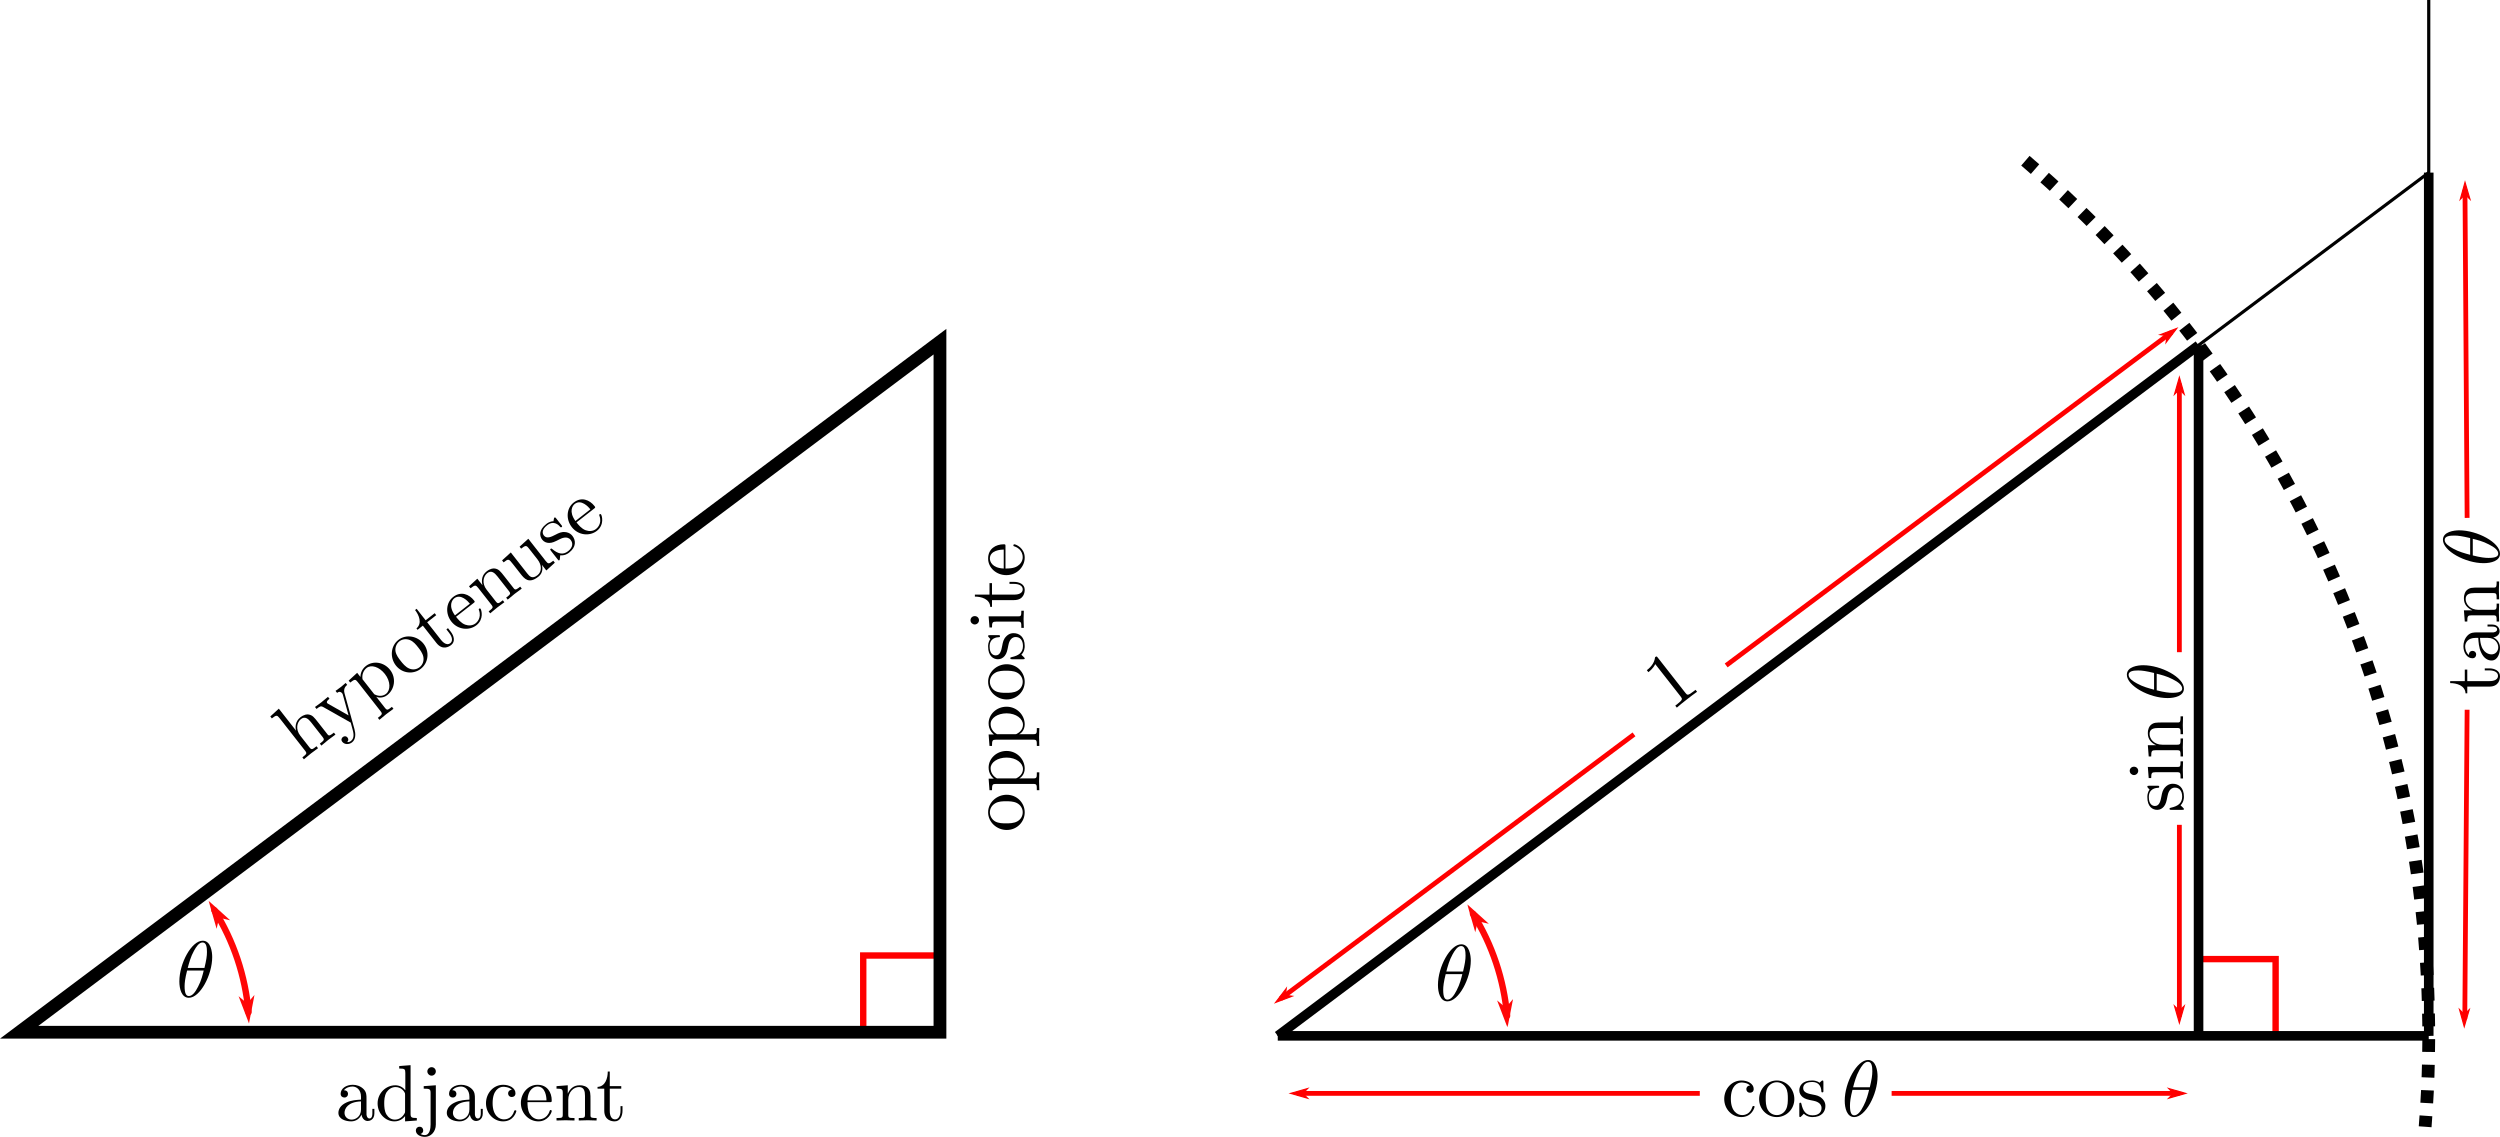 <?xml version="1.0" encoding="UTF-8"?>
<svg xmlns="http://www.w3.org/2000/svg" xmlns:xlink="http://www.w3.org/1999/xlink" width="625.558pt" height="284.469pt" viewBox="0 0 625.558 284.469" version="1.1">
<defs>
<filter id="alpha" filterUnits="objectBoundingBox" x="0%" y="0%" width="100%" height="100%">
  <feColorMatrix type="matrix" in="SourceGraphic" values="0 0 0 0 1 0 0 0 0 1 0 0 0 0 1 0 0 0 1 0"/>
</filter>
<clipPath id="clip1">
  <rect width="12" height="32"/>
</clipPath>
<g id="surface8" clip-path="url(#clip1)">
<rect x="0" y="0" width="12" height="32" style="fill:rgb(0%,0%,0%);fill-opacity:0.97;stroke:none;"/>
</g>
<mask id="mask0">
  <g filter="url(#alpha)">
<use xlink:href="#surface8"/>
  </g>
</mask>
<clipPath id="clip2">
  <rect width="12" height="32"/>
</clipPath>
<g id="surface10" clip-path="url(#clip2)">
<path style="fill:none;stroke-width:1.6;stroke-linecap:round;stroke-linejoin:round;stroke:rgb(100%,0%,0%);stroke-opacity:1;stroke-miterlimit:4;" d="M 53.648 227.766 C 58.465 235.477 61.387 244.215 62.18 253.27 " transform="matrix(1,0,0,1,-52,-225)"/>
<path style="fill-rule:evenodd;fill:rgb(100%,0%,0%);fill-opacity:1;stroke-width:0.339;stroke-linecap:butt;stroke-linejoin:miter;stroke:rgb(100%,0%,0%);stroke-opacity:1;stroke-miterlimit:4;" d="M 189.543 63.776 L 190.903 62.418 L 186.153 63.774 L 190.902 65.133 Z M 189.543 63.776 " transform="matrix(0.625,1,-1,0.625,-52,-225)"/>
<path style="fill-rule:evenodd;fill:rgb(100%,0%,0%);fill-opacity:1;stroke-width:0.398;stroke-linecap:butt;stroke-linejoin:miter;stroke:rgb(100%,0%,0%);stroke-opacity:1;stroke-miterlimit:4;" d="M -254.834 39.717 L -253.238 38.126 L -258.819 39.72 L -253.239 41.313 Z M -254.834 39.717 " transform="matrix(-0.087,-1,1,-0.087,-52,-225)"/>
</g>
<clipPath id="clip3">
  <path d="M 104 267 L 110 267 L 110 284.469 L 104 284.469 Z M 104 267 "/>
</clipPath>
<clipPath id="clip4">
  <rect width="12" height="31"/>
</clipPath>
<g id="surface14" clip-path="url(#clip4)">
<rect x="0" y="0" width="12" height="31" style="fill:rgb(0%,0%,0%);fill-opacity:0.97;stroke:none;"/>
</g>
<mask id="mask1">
  <g filter="url(#alpha)">
<use xlink:href="#surface14"/>
  </g>
</mask>
<clipPath id="clip5">
  <rect width="12" height="31"/>
</clipPath>
<g id="surface11" clip-path="url(#clip5)">
<path style="fill:none;stroke-width:1.6;stroke-linecap:round;stroke-linejoin:round;stroke:rgb(100%,0%,0%);stroke-opacity:1;stroke-miterlimit:4;" d="M 368.574 228.668 C 373.391 236.375 376.316 245.113 377.109 254.168 " transform="matrix(1,0,0,1,-367,-226)"/>
<path style="fill-rule:evenodd;fill:rgb(100%,0%,0%);fill-opacity:1;stroke-width:0.339;stroke-linecap:butt;stroke-linejoin:miter;stroke:rgb(100%,0%,0%);stroke-opacity:1;stroke-miterlimit:4;" d="M 331.718 -162.314 L 333.076 -163.668 L 328.326 -162.312 L 333.075 -160.954 Z M 331.718 -162.314 " transform="matrix(0.625,1,-1,0.625,-367,-226)"/>
<path style="fill-rule:evenodd;fill:rgb(100%,0%,0%);fill-opacity:1;stroke-width:0.398;stroke-linecap:butt;stroke-linejoin:miter;stroke:rgb(100%,0%,0%);stroke-opacity:1;stroke-miterlimit:4;" d="M -283.069 352.176 L -281.473 350.581 L -287.054 352.175 L -281.474 353.769 Z M -283.069 352.176 " transform="matrix(-0.087,-1,1,-0.087,-367,-226)"/>
</g>
<clipPath id="clip6">
  <path d="M 488 22 L 625.559 22 L 625.559 284.469 L 488 284.469 Z M 488 22 "/>
</clipPath>
<clipPath id="clip7">
  <path d="M 613 167 L 625.559 167 L 625.559 174 L 613 174 Z M 613 167 "/>
</clipPath>
<clipPath id="clip8">
  <path d="M 616 156 L 625.559 156 L 625.559 166 L 616 166 Z M 616 156 "/>
</clipPath>
<clipPath id="clip9">
  <path d="M 616 145 L 625.559 145 L 625.559 156 L 616 156 Z M 616 145 "/>
</clipPath>
<clipPath id="clip10">
  <path d="M 611 132 L 625.559 132 L 625.559 141 L 611 141 Z M 611 132 "/>
</clipPath>
</defs>
<g id="surface1">
<path style="fill:none;stroke-width:1.6;stroke-linecap:butt;stroke-linejoin:miter;stroke:rgb(100%,0%,0%);stroke-opacity:1;stroke-miterlimit:4;" d="M 216 258.289 L 216 239.09 L 235.199 239.09 "/>
<path style="fill:none;stroke-width:3.2;stroke-linecap:butt;stroke-linejoin:miter;stroke:rgb(0%,0%,0%);stroke-opacity:1;stroke-miterlimit:4;" d="M 4.801 258.289 L 235.199 258.289 L 235.199 85.492 Z M 4.801 258.289 "/>
<use xlink:href="#surface10" transform="matrix(1,0,0,1,52,225)" mask="url(#mask0)"/>
<path style=" stroke:none;fill-rule:nonzero;fill:rgb(0%,0%,0%);fill-opacity:1;" d="M 53.098 239.48 C 53.098 238.168 52.754 235.387 50.723 235.387 C 47.941 235.387 44.879 241.012 44.879 245.574 C 44.879 247.449 45.441 249.668 47.254 249.668 C 50.066 249.668 53.098 243.949 53.098 239.48 Z M 46.973 242.199 C 47.316 240.949 47.723 239.355 48.535 237.918 C 49.066 236.949 49.785 235.824 50.691 235.824 C 51.66 235.824 51.785 237.105 51.785 238.23 C 51.785 239.23 51.629 240.23 51.16 242.199 Z M 50.973 242.855 C 50.754 243.762 50.348 245.449 49.566 246.887 C 48.879 248.262 48.129 249.23 47.254 249.23 C 46.598 249.23 46.191 248.637 46.191 246.793 C 46.191 245.949 46.316 244.793 46.816 242.855 Z M 50.973 242.855 "/>
<path style=" stroke:none;fill-rule:nonzero;fill:rgb(0%,0%,0%);fill-opacity:1;" d="M 90.457 278.875 C 90.551 279.656 91.082 280.5 92.02 280.5 C 92.457 280.5 93.676 280.219 93.676 278.594 L 93.676 277.469 L 93.176 277.469 L 93.176 278.594 C 93.176 279.75 92.676 279.875 92.457 279.875 C 91.801 279.875 91.707 278.969 91.707 278.875 L 91.707 274.906 C 91.707 274.062 91.707 273.281 90.988 272.531 C 90.207 271.75 89.207 271.438 88.27 271.438 C 86.613 271.438 85.238 272.375 85.238 273.688 C 85.238 274.281 85.645 274.625 86.176 274.625 C 86.738 274.625 87.082 274.219 87.082 273.719 C 87.082 273.469 86.988 272.812 86.051 272.812 C 86.613 272.094 87.582 271.875 88.207 271.875 C 89.207 271.875 90.332 272.656 90.332 274.438 L 90.332 275.156 C 89.301 275.219 87.926 275.281 86.676 275.875 C 85.176 276.562 84.676 277.594 84.676 278.469 C 84.676 280.094 86.613 280.594 87.863 280.594 C 89.176 280.594 90.082 279.781 90.457 278.875 Z M 90.332 275.594 L 90.332 277.594 C 90.332 279.469 88.895 280.156 87.988 280.156 C 87.02 280.156 86.207 279.469 86.207 278.469 C 86.207 277.375 87.051 275.719 90.332 275.594 Z M 90.332 275.594 "/>
<path style=" stroke:none;fill-rule:nonzero;fill:rgb(0%,0%,0%);fill-opacity:1;" d="M 101.359 279.281 L 101.359 280.594 L 104.297 280.375 L 104.297 279.75 C 102.922 279.75 102.734 279.625 102.734 278.625 L 102.734 266.531 L 99.891 266.75 L 99.891 267.375 C 101.266 267.375 101.422 267.5 101.422 268.5 L 101.422 272.812 C 100.859 272.094 99.984 271.562 98.922 271.562 C 96.578 271.562 94.484 273.531 94.484 276.094 C 94.484 278.625 96.422 280.594 98.703 280.594 C 99.984 280.594 100.859 279.906 101.359 279.281 Z M 101.359 273.938 L 101.359 278.031 C 101.359 278.375 101.359 278.406 101.141 278.75 C 100.547 279.719 99.672 280.156 98.797 280.156 C 97.891 280.156 97.172 279.625 96.703 278.875 C 96.203 278.062 96.141 276.938 96.141 276.094 C 96.141 275.375 96.172 274.188 96.734 273.281 C 97.172 272.656 97.922 272 99.016 272 C 99.703 272 100.547 272.312 101.141 273.188 C 101.359 273.531 101.359 273.562 101.359 273.938 Z M 101.359 273.938 "/>
<g clip-path="url(#clip3)" clip-rule="nonzero">
<path style=" stroke:none;fill-rule:nonzero;fill:rgb(0%,0%,0%);fill-opacity:1;" d="M 109.055 271.562 L 106.023 271.781 L 106.023 272.406 C 107.555 272.406 107.742 272.531 107.742 273.531 L 107.742 281.406 C 107.742 282.312 107.555 284.031 106.273 284.031 C 106.18 284.031 105.711 284.031 105.211 283.75 C 105.492 283.688 105.898 283.406 105.898 282.875 C 105.898 282.344 105.555 281.938 104.992 281.938 C 104.43 281.938 104.055 282.344 104.055 282.875 C 104.055 283.906 105.18 284.469 106.336 284.469 C 107.805 284.469 109.055 283.188 109.055 281.375 Z M 109.055 268.094 C 109.055 267.5 108.586 267.031 107.992 267.031 C 107.43 267.031 106.93 267.5 106.93 268.094 C 106.93 268.656 107.43 269.156 107.992 269.156 C 108.586 269.156 109.055 268.656 109.055 268.094 Z M 109.055 268.094 "/>
</g>
<path style=" stroke:none;fill-rule:nonzero;fill:rgb(0%,0%,0%);fill-opacity:1;" d="M 117.582 278.875 C 117.676 279.656 118.207 280.5 119.145 280.5 C 119.582 280.5 120.801 280.219 120.801 278.594 L 120.801 277.469 L 120.301 277.469 L 120.301 278.594 C 120.301 279.75 119.801 279.875 119.582 279.875 C 118.926 279.875 118.832 278.969 118.832 278.875 L 118.832 274.906 C 118.832 274.062 118.832 273.281 118.113 272.531 C 117.332 271.75 116.332 271.438 115.395 271.438 C 113.738 271.438 112.363 272.375 112.363 273.688 C 112.363 274.281 112.77 274.625 113.301 274.625 C 113.863 274.625 114.207 274.219 114.207 273.719 C 114.207 273.469 114.113 272.812 113.176 272.812 C 113.738 272.094 114.707 271.875 115.332 271.875 C 116.332 271.875 117.457 272.656 117.457 274.438 L 117.457 275.156 C 116.426 275.219 115.051 275.281 113.801 275.875 C 112.301 276.562 111.801 277.594 111.801 278.469 C 111.801 280.094 113.738 280.594 114.988 280.594 C 116.301 280.594 117.207 279.781 117.582 278.875 Z M 117.457 275.594 L 117.457 277.594 C 117.457 279.469 116.02 280.156 115.113 280.156 C 114.145 280.156 113.332 279.469 113.332 278.469 C 113.332 277.375 114.176 275.719 117.457 275.594 Z M 117.457 275.594 "/>
<path style=" stroke:none;fill-rule:nonzero;fill:rgb(0%,0%,0%);fill-opacity:1;" d="M 123.262 276.031 C 123.262 272.781 124.887 271.938 125.949 271.938 C 126.137 271.938 127.387 271.969 128.074 272.688 C 127.262 272.75 127.137 273.344 127.137 273.594 C 127.137 274.125 127.512 274.5 128.043 274.5 C 128.574 274.5 128.98 274.188 128.98 273.562 C 128.98 272.219 127.449 271.438 125.918 271.438 C 123.418 271.438 121.605 273.594 121.605 276.062 C 121.605 278.625 123.574 280.594 125.887 280.594 C 128.543 280.594 129.199 278.188 129.199 278 C 129.199 277.812 128.98 277.812 128.918 277.812 C 128.762 277.812 128.699 277.875 128.668 278 C 128.105 279.844 126.793 280.094 126.074 280.094 C 125.012 280.094 123.262 279.25 123.262 276.031 Z M 123.262 276.031 "/>
<path style=" stroke:none;fill-rule:nonzero;fill:rgb(0%,0%,0%);fill-opacity:1;" d="M 131.992 275.344 C 132.117 272.375 133.805 271.875 134.492 271.875 C 136.523 271.875 136.742 274.562 136.742 275.344 Z M 131.992 275.781 L 137.555 275.781 C 137.992 275.781 138.055 275.781 138.055 275.344 C 138.055 273.375 136.961 271.438 134.492 271.438 C 132.18 271.438 130.336 273.5 130.336 276 C 130.336 278.656 132.43 280.594 134.711 280.594 C 137.148 280.594 138.055 278.375 138.055 278 C 138.055 277.812 137.898 277.75 137.773 277.75 C 137.617 277.75 137.555 277.875 137.523 278.031 C 136.836 280.094 135.023 280.094 134.836 280.094 C 133.836 280.094 133.055 279.5 132.586 278.75 C 131.992 277.812 131.992 276.5 131.992 275.781 Z M 131.992 275.781 "/>
<path style=" stroke:none;fill-rule:nonzero;fill:rgb(0%,0%,0%);fill-opacity:1;" d="M 140.816 273.531 L 140.816 278.875 C 140.816 279.75 140.598 279.75 139.254 279.75 L 139.254 280.375 C 139.973 280.344 140.973 280.312 141.535 280.312 C 142.035 280.312 143.066 280.344 143.754 280.375 L 143.754 279.75 C 142.41 279.75 142.191 279.75 142.191 278.875 L 142.191 275.188 C 142.191 273.125 143.629 272 144.879 272 C 146.16 272 146.379 273.062 146.379 274.219 L 146.379 278.875 C 146.379 279.75 146.16 279.75 144.816 279.75 L 144.816 280.375 C 145.504 280.344 146.535 280.312 147.066 280.312 C 147.566 280.312 148.629 280.344 149.285 280.375 L 149.285 279.75 C 148.254 279.75 147.754 279.75 147.754 279.156 L 147.754 275.344 C 147.754 273.625 147.754 273.031 147.129 272.312 C 146.848 271.969 146.191 271.562 145.035 271.562 C 143.566 271.562 142.629 272.406 142.066 273.656 L 142.066 271.562 L 139.254 271.781 L 139.254 272.406 C 140.66 272.406 140.816 272.531 140.816 273.531 Z M 140.816 273.531 "/>
<path style=" stroke:none;fill-rule:nonzero;fill:rgb(0%,0%,0%);fill-opacity:1;" d="M 152.578 272.406 L 155.453 272.406 L 155.453 271.781 L 152.578 271.781 L 152.578 268.125 L 152.078 268.125 C 152.078 269.75 151.484 271.875 149.516 271.969 L 149.516 272.406 L 151.203 272.406 L 151.203 277.906 C 151.203 280.344 153.078 280.594 153.797 280.594 C 155.203 280.594 155.766 279.188 155.766 277.906 L 155.766 276.781 L 155.266 276.781 L 155.266 277.875 C 155.266 279.344 154.672 280.094 153.922 280.094 C 152.578 280.094 152.578 278.281 152.578 277.938 Z M 152.578 272.406 "/>
<path style=" stroke:none;fill-rule:nonzero;fill:rgb(0%,0%,0%);fill-opacity:1;" d="M 76.344 187.852 C 76.883 188.539 76.711 188.676 75.656 189.504 L 76.039 189.996 C 76.586 189.527 77.355 188.887 77.797 188.539 C 78.191 188.23 79.023 187.621 79.582 187.219 L 79.195 186.73 C 78.141 187.559 77.965 187.691 77.426 187.004 L 75.152 184.102 C 73.879 182.477 74.32 180.703 75.301 179.934 C 76.312 179.145 77.137 179.844 77.852 180.754 L 80.723 184.422 C 81.262 185.109 81.09 185.246 80.031 186.074 L 80.418 186.566 C 80.941 186.117 81.734 185.457 82.152 185.129 C 82.543 184.82 83.398 184.188 83.938 183.809 L 83.551 183.316 C 82.738 183.953 82.344 184.262 81.98 183.793 L 79.629 180.793 C 78.566 179.441 78.203 178.973 77.266 178.793 C 76.832 178.695 76.066 178.781 75.156 179.492 C 73.828 180.535 73.871 182.008 74.082 182.836 L 69.766 177.324 L 67.637 179.27 L 68.023 179.762 C 69.129 178.895 69.328 178.898 69.945 179.684 Z M 76.344 187.852 "/>
<path style=" stroke:none;fill-rule:nonzero;fill:rgb(0%,0%,0%);fill-opacity:1;" d="M 86.219 173.527 C 85.82 172.211 86.633 171.574 86.879 171.379 L 86.492 170.887 C 86.145 171.203 85.719 171.574 85.352 171.863 C 85.082 172.074 84.324 172.629 83.961 172.875 L 84.344 173.367 C 84.836 172.98 85.293 173.059 85.602 173.453 C 85.738 173.625 85.734 173.668 85.812 173.922 L 87.219 179.012 L 82.203 176.156 C 81.996 176.039 81.93 176.012 81.875 175.938 C 81.566 175.543 82.129 175.102 82.449 174.852 L 82.066 174.359 C 81.668 174.711 80.652 175.543 80.383 175.758 C 79.965 176.082 79.305 176.559 78.816 176.902 L 79.203 177.395 C 79.965 176.797 80.262 176.566 80.906 176.934 L 87.758 180.812 C 87.816 181.09 87.996 181.777 88.098 182.059 C 88.426 183.188 88.832 184.617 87.824 185.406 C 87.75 185.465 87.383 185.754 86.855 185.691 C 87.309 185.258 87.16 184.816 86.949 184.543 C 86.641 184.152 86.152 184.137 85.785 184.426 C 85.465 184.676 85.273 185.141 85.641 185.609 C 86.199 186.324 87.309 186.367 88.094 185.75 C 89.078 184.98 89.004 183.57 88.68 182.395 Z M 86.219 173.527 "/>
<path style=" stroke:none;fill-rule:nonzero;fill:rgb(0%,0%,0%);fill-opacity:1;" d="M 90.18 169.387 L 89.371 168.355 L 87.242 170.301 L 87.629 170.793 C 88.738 169.926 88.938 169.926 89.477 170.617 L 95.219 177.945 C 95.777 178.66 95.605 178.793 94.547 179.625 L 94.934 180.117 C 95.457 179.668 96.25 179.008 96.641 178.699 C 97.086 178.352 97.891 177.758 98.453 177.359 L 98.066 176.867 C 97.031 177.676 96.859 177.812 96.301 177.098 L 94.125 174.32 C 94.41 174.531 95.73 174.848 96.91 173.922 C 98.781 172.457 99.188 169.637 97.609 167.617 C 96.047 165.625 93.332 165.254 91.562 166.641 C 90.332 167.602 90.207 168.812 90.18 169.387 Z M 93.449 173.457 L 90.711 169.965 C 90.52 168.805 90.934 167.766 91.746 167.129 C 92.902 166.223 94.918 166.867 96.305 168.641 C 97.789 170.535 97.746 172.711 96.59 173.617 C 95.953 174.117 95.109 174.262 94.191 173.949 C 93.719 173.801 93.699 173.777 93.449 173.457 Z M 93.449 173.457 "/>
<path style=" stroke:none;fill-rule:nonzero;fill:rgb(0%,0%,0%);fill-opacity:1;" d="M 105.992 161.09 C 104.434 159.098 101.574 158.637 99.68 160.121 C 97.711 161.664 97.535 164.578 99.059 166.523 C 100.656 168.566 103.457 168.793 105.301 167.348 C 107.195 165.863 107.555 163.082 105.992 161.09 Z M 105.016 166.934 C 104.328 167.477 103.391 167.695 102.395 167.285 C 101.461 166.902 100.707 165.945 100.266 165.379 C 99.781 164.766 99.129 163.926 98.957 162.949 C 98.816 161.91 99.285 160.984 99.922 160.484 C 100.613 159.945 101.547 159.77 102.504 160.129 C 103.441 160.469 104.156 161.379 104.617 161.969 C 105.062 162.535 105.738 163.395 105.93 164.352 C 106.121 165.355 105.781 166.336 105.016 166.934 Z M 105.016 166.934 "/>
<path style=" stroke:none;fill-rule:nonzero;fill:rgb(0%,0%,0%);fill-opacity:1;" d="M 106.887 155.703 L 109.152 153.93 L 108.766 153.438 L 106.504 155.211 L 104.246 152.332 L 103.855 152.641 C 104.855 153.922 105.699 155.961 104.207 157.246 L 104.477 157.594 L 105.805 156.551 L 109.199 160.879 C 110.703 162.801 112.332 161.84 112.898 161.398 C 114.004 160.527 113.578 159.074 112.789 158.066 L 112.094 157.18 L 111.703 157.488 L 112.375 158.352 C 113.281 159.508 113.277 160.465 112.688 160.926 C 111.629 161.754 110.512 160.328 110.301 160.059 Z M 106.887 155.703 "/>
<path style=" stroke:none;fill-rule:nonzero;fill:rgb(0%,0%,0%);fill-opacity:1;" d="M 113.84 153.988 C 112.109 151.574 113.129 150.141 113.668 149.715 C 115.27 148.465 117.098 150.445 117.578 151.059 Z M 114.109 154.332 L 118.488 150.902 C 118.832 150.633 118.883 150.594 118.613 150.25 C 117.398 148.699 115.344 147.848 113.398 149.371 C 111.578 150.797 111.398 153.559 112.941 155.527 C 114.578 157.617 117.422 157.852 119.219 156.445 C 121.137 154.941 120.48 152.637 120.25 152.34 C 120.137 152.191 119.973 152.238 119.875 152.316 C 119.754 152.414 119.781 152.551 119.852 152.691 C 120.582 154.738 119.156 155.859 119.008 155.973 C 118.223 156.59 117.238 156.605 116.41 156.305 C 115.363 155.93 114.555 154.898 114.109 154.332 Z M 114.109 154.332 "/>
<path style=" stroke:none;fill-rule:nonzero;fill:rgb(0%,0%,0%);fill-opacity:1;" d="M 119.668 147.121 L 122.965 151.324 C 123.504 152.016 123.332 152.148 122.273 152.977 L 122.66 153.469 C 123.207 153.004 123.973 152.359 124.418 152.016 C 124.809 151.707 125.641 151.094 126.199 150.695 L 125.816 150.203 C 124.758 151.031 124.586 151.168 124.047 150.477 L 121.773 147.574 C 120.5 145.953 120.938 144.18 121.922 143.41 C 122.93 142.617 123.758 143.32 124.469 144.23 L 127.344 147.895 C 127.883 148.586 127.711 148.719 126.652 149.547 L 127.039 150.039 C 127.559 149.59 128.352 148.93 128.77 148.602 C 129.164 148.293 130.02 147.664 130.555 147.285 L 130.168 146.793 C 129.359 147.43 128.965 147.734 128.598 147.27 L 126.246 144.27 C 125.188 142.914 124.82 142.449 123.887 142.266 C 123.453 142.172 122.684 142.254 121.773 142.969 C 120.617 143.875 120.402 145.117 120.73 146.445 L 119.438 144.801 L 117.359 146.707 L 117.746 147.199 C 118.852 146.332 119.051 146.332 119.668 147.121 Z M 119.668 147.121 "/>
<path style=" stroke:none;fill-rule:nonzero;fill:rgb(0%,0%,0%);fill-opacity:1;" d="M 135.605 141.344 L 136.703 142.746 L 138.832 140.801 L 138.445 140.309 C 137.363 141.156 137.164 141.156 136.547 140.367 L 132.191 134.809 L 130.012 136.793 L 130.398 137.285 C 131.48 136.438 131.707 136.418 132.32 137.207 L 134.5 139.984 C 135.578 141.363 135.645 143.02 134.488 143.926 C 133.184 144.945 132.535 144.266 131.898 143.453 L 127.812 138.238 L 125.633 140.223 L 126.02 140.715 C 127.25 139.75 127.289 139.801 128.367 141.176 L 130.219 143.539 C 131.18 144.77 132.301 146.195 134.684 144.324 C 135.57 143.633 135.914 142.648 135.605 141.344 Z M 135.605 141.344 "/>
<path style=" stroke:none;fill-rule:nonzero;fill:rgb(0%,0%,0%);fill-opacity:1;" d="M 140.039 134.93 C 140.441 134.734 141.914 133.98 142.801 135.109 C 143.414 135.898 143.375 136.961 142.145 137.926 C 140.816 138.965 139.559 138.523 138.203 137.402 C 138 137.242 137.961 137.195 137.789 137.328 C 137.59 137.484 137.668 137.582 137.879 137.852 L 139.52 139.945 C 139.73 140.215 139.809 140.312 139.98 140.176 C 140.055 140.121 140.059 140.074 140.125 139.551 C 140.129 139.504 140.109 139.48 140.172 138.953 C 141.363 139.055 142.094 138.52 142.414 138.27 C 144.211 136.863 144.121 135.227 143.234 134.094 C 142.598 133.285 141.746 133.156 141.414 133.141 C 140.492 133.027 139.781 133.387 139.02 133.785 C 138 134.305 136.812 134.918 136.098 134.008 C 135.656 133.441 135.547 132.496 136.902 131.434 C 138.625 130.086 139.84 131.434 140.23 131.883 C 140.348 132.031 140.492 131.914 140.52 131.895 C 140.738 131.723 140.68 131.648 140.449 131.352 L 139.199 129.754 C 139.004 129.508 138.91 129.387 138.734 129.52 C 138.664 129.578 138.613 129.617 138.57 129.969 C 138.559 130.055 138.527 130.32 138.492 130.426 C 137.555 130.445 136.914 130.945 136.672 131.141 C 134.75 132.641 134.988 134.164 135.684 135.047 C 136.109 135.59 136.699 135.84 137.387 135.855 C 138.215 135.844 138.734 135.598 140.039 134.93 Z M 140.039 134.93 "/>
<path style=" stroke:none;fill-rule:nonzero;fill:rgb(0%,0%,0%);fill-opacity:1;" d="M 143.984 130.371 C 142.254 127.957 143.273 126.52 143.816 126.098 C 145.414 124.844 147.242 126.824 147.727 127.441 Z M 144.254 130.715 L 148.633 127.285 C 148.98 127.012 149.027 126.977 148.758 126.629 C 147.543 125.082 145.488 124.23 143.543 125.754 C 141.723 127.18 141.547 129.941 143.086 131.906 C 144.727 134 147.566 134.23 149.363 132.824 C 151.281 131.32 150.629 129.016 150.395 128.723 C 150.281 128.574 150.121 128.621 150.02 128.699 C 149.898 128.793 149.926 128.93 149.996 129.074 C 150.727 131.121 149.301 132.238 149.152 132.355 C 148.367 132.973 147.387 132.984 146.555 132.684 C 145.508 132.312 144.699 131.281 144.254 130.715 Z M 144.254 130.715 "/>
<path style=" stroke:none;fill-rule:nonzero;fill:rgb(0%,0%,0%);fill-opacity:1;" d="M 251.906 198.867 C 249.375 198.867 247.25 200.836 247.25 203.242 C 247.25 205.742 249.438 207.68 251.906 207.68 C 254.5 207.68 256.406 205.617 256.406 203.273 C 256.406 200.867 254.438 198.867 251.906 198.867 Z M 255.906 203.242 C 255.906 204.117 255.5 204.992 254.562 205.523 C 253.688 206.023 252.469 206.023 251.75 206.023 C 250.969 206.023 249.906 206.023 249.031 205.555 C 248.125 205.023 247.688 204.086 247.688 203.273 C 247.688 202.398 248.125 201.555 249 201.023 C 249.844 200.492 251 200.492 251.75 200.492 C 252.469 200.492 253.562 200.492 254.438 200.93 C 255.344 201.398 255.906 202.273 255.906 203.242 Z M 255.906 203.242 "/>
<path style=" stroke:none;fill-rule:nonzero;fill:rgb(0%,0%,0%);fill-opacity:1;" d="M 248.688 194.844 L 247.375 194.844 L 247.594 197.719 L 248.219 197.719 C 248.219 196.312 248.344 196.156 249.219 196.156 L 258.531 196.156 C 259.438 196.156 259.438 196.375 259.438 197.719 L 260.062 197.719 C 260.031 197.031 260 196 260 195.5 C 260 194.938 260.031 193.938 260.062 193.25 L 259.438 193.25 C 259.438 194.562 259.438 194.781 258.531 194.781 L 255 194.781 C 255.344 194.688 256.406 193.844 256.406 192.344 C 256.406 189.969 254.438 187.906 251.875 187.906 C 249.344 187.906 247.375 189.812 247.375 192.062 C 247.375 193.625 248.25 194.469 248.688 194.844 Z M 253.906 194.781 L 249.469 194.781 C 248.438 194.219 247.875 193.25 247.875 192.219 C 247.875 190.75 249.625 189.562 251.875 189.562 C 254.281 189.562 255.969 190.938 255.969 192.406 C 255.969 193.219 255.562 193.969 254.75 194.5 C 254.344 194.781 254.312 194.781 253.906 194.781 Z M 253.906 194.781 "/>
<path style=" stroke:none;fill-rule:nonzero;fill:rgb(0%,0%,0%);fill-opacity:1;" d="M 248.688 183.773 L 247.375 183.773 L 247.594 186.648 L 248.219 186.648 C 248.219 185.242 248.344 185.086 249.219 185.086 L 258.531 185.086 C 259.438 185.086 259.438 185.305 259.438 186.648 L 260.062 186.648 C 260.031 185.961 260 184.93 260 184.43 C 260 183.867 260.031 182.867 260.062 182.18 L 259.438 182.18 C 259.438 183.492 259.438 183.711 258.531 183.711 L 255 183.711 C 255.344 183.617 256.406 182.773 256.406 181.273 C 256.406 178.898 254.438 176.836 251.875 176.836 C 249.344 176.836 247.375 178.742 247.375 180.992 C 247.375 182.555 248.25 183.398 248.688 183.773 Z M 253.906 183.711 L 249.469 183.711 C 248.438 183.148 247.875 182.18 247.875 181.148 C 247.875 179.68 249.625 178.492 251.875 178.492 C 254.281 178.492 255.969 179.867 255.969 181.336 C 255.969 182.148 255.562 182.898 254.75 183.43 C 254.344 183.711 254.312 183.711 253.906 183.711 Z M 253.906 183.711 "/>
<path style=" stroke:none;fill-rule:nonzero;fill:rgb(0%,0%,0%);fill-opacity:1;" d="M 251.906 166.207 C 249.375 166.207 247.25 168.176 247.25 170.582 C 247.25 173.082 249.438 175.02 251.906 175.02 C 254.5 175.02 256.406 172.957 256.406 170.613 C 256.406 168.207 254.438 166.207 251.906 166.207 Z M 255.906 170.582 C 255.906 171.457 255.5 172.332 254.562 172.863 C 253.688 173.363 252.469 173.363 251.75 173.363 C 250.969 173.363 249.906 173.363 249.031 172.895 C 248.125 172.363 247.688 171.426 247.688 170.613 C 247.688 169.738 248.125 168.895 249 168.363 C 249.844 167.832 251 167.832 251.75 167.832 C 252.469 167.832 253.562 167.832 254.438 168.27 C 255.344 168.738 255.906 169.613 255.906 170.582 Z M 255.906 170.582 "/>
<path style=" stroke:none;fill-rule:nonzero;fill:rgb(0%,0%,0%);fill-opacity:1;" d="M 252.312 161.461 C 252.406 161.023 252.719 159.398 254.156 159.398 C 255.156 159.398 255.969 160.086 255.969 161.648 C 255.969 163.336 254.844 164.055 253.125 164.43 C 252.875 164.492 252.812 164.492 252.812 164.711 C 252.812 164.961 252.938 164.961 253.281 164.961 L 255.938 164.961 C 256.281 164.961 256.406 164.961 256.406 164.742 C 256.406 164.648 256.375 164.617 256 164.242 C 255.969 164.211 255.938 164.211 255.562 163.836 C 256.375 162.961 256.406 162.055 256.406 161.648 C 256.406 159.367 255.062 158.43 253.625 158.43 C 252.594 158.43 251.969 159.023 251.75 159.273 C 251.094 159.93 250.938 160.711 250.781 161.555 C 250.562 162.68 250.312 163.992 249.156 163.992 C 248.438 163.992 247.625 163.492 247.625 161.773 C 247.625 159.586 249.438 159.461 250.031 159.43 C 250.219 159.43 250.219 159.242 250.219 159.211 C 250.219 158.93 250.125 158.93 249.75 158.93 L 247.719 158.93 C 247.406 158.93 247.25 158.93 247.25 159.148 C 247.25 159.242 247.25 159.305 247.5 159.555 C 247.562 159.617 247.75 159.805 247.812 159.898 C 247.25 160.648 247.25 161.461 247.25 161.773 C 247.25 164.211 248.594 164.961 249.719 164.961 C 250.406 164.961 250.969 164.648 251.406 164.117 C 251.906 163.461 252.031 162.898 252.312 161.461 Z M 252.312 161.461 "/>
<path style=" stroke:none;fill-rule:nonzero;fill:rgb(0%,0%,0%);fill-opacity:1;" d="M 247.375 154.227 L 247.594 157.008 L 248.219 157.008 C 248.219 155.727 248.344 155.539 249.312 155.539 L 254.688 155.539 C 255.562 155.539 255.562 155.758 255.562 157.102 L 256.188 157.102 C 256.156 156.477 256.125 155.383 256.125 154.914 C 256.125 154.195 256.156 153.508 256.188 152.82 L 255.562 152.82 C 255.562 154.164 255.469 154.227 254.688 154.227 Z M 243.906 154.164 C 243.281 154.164 242.844 154.633 242.844 155.195 C 242.844 155.82 243.375 156.258 243.906 156.258 C 244.438 156.258 244.969 155.82 244.969 155.195 C 244.969 154.633 244.531 154.164 243.906 154.164 Z M 243.906 154.164 "/>
<path style=" stroke:none;fill-rule:nonzero;fill:rgb(0%,0%,0%);fill-opacity:1;" d="M 248.219 148.785 L 248.219 145.91 L 247.594 145.91 L 247.594 148.785 L 243.938 148.785 L 243.938 149.285 C 245.562 149.285 247.688 149.879 247.781 151.848 L 248.219 151.848 L 248.219 150.16 L 253.719 150.16 C 256.156 150.16 256.406 148.285 256.406 147.566 C 256.406 146.16 255 145.598 253.719 145.598 L 252.594 145.598 L 252.594 146.098 L 253.688 146.098 C 255.156 146.098 255.906 146.691 255.906 147.441 C 255.906 148.785 254.094 148.785 253.75 148.785 Z M 248.219 148.785 "/>
<path style=" stroke:none;fill-rule:nonzero;fill:rgb(0%,0%,0%);fill-opacity:1;" d="M 251.156 142.258 C 248.188 142.133 247.688 140.445 247.688 139.758 C 247.688 137.727 250.375 137.508 251.156 137.508 Z M 251.594 142.258 L 251.594 136.695 C 251.594 136.258 251.594 136.195 251.156 136.195 C 249.188 136.195 247.25 137.289 247.25 139.758 C 247.25 142.07 249.312 143.914 251.812 143.914 C 254.469 143.914 256.406 141.82 256.406 139.539 C 256.406 137.102 254.188 136.195 253.812 136.195 C 253.625 136.195 253.562 136.352 253.562 136.477 C 253.562 136.633 253.688 136.695 253.844 136.727 C 255.906 137.414 255.906 139.227 255.906 139.414 C 255.906 140.414 255.312 141.195 254.562 141.664 C 253.625 142.258 252.312 142.258 251.594 142.258 Z M 251.594 142.258 "/>
<path style="fill:none;stroke-width:1.6;stroke-linecap:butt;stroke-linejoin:miter;stroke:rgb(100%,0%,0%);stroke-opacity:1;stroke-miterlimit:4;" d="M 569.41 259.191 L 569.41 239.988 L 550.211 239.988 "/>
<use xlink:href="#surface11" transform="matrix(1,0,0,1,367,226)" mask="url(#mask1)"/>
<path style=" stroke:none;fill-rule:nonzero;fill:rgb(0%,0%,0%);fill-opacity:1;" d="M 368.027 240.379 C 368.027 239.066 367.684 236.285 365.652 236.285 C 362.871 236.285 359.809 241.91 359.809 246.473 C 359.809 248.348 360.371 250.566 362.184 250.566 C 364.996 250.566 368.027 244.848 368.027 240.379 Z M 361.902 243.098 C 362.246 241.848 362.652 240.254 363.465 238.816 C 363.996 237.848 364.715 236.723 365.621 236.723 C 366.59 236.723 366.715 238.004 366.715 239.129 C 366.715 240.129 366.559 241.129 366.09 243.098 Z M 365.902 243.754 C 365.684 244.66 365.277 246.348 364.496 247.785 C 363.809 249.16 363.059 250.129 362.184 250.129 C 361.527 250.129 361.121 249.535 361.121 247.691 C 361.121 246.848 361.246 245.691 361.746 243.754 Z M 365.902 243.754 "/>
<g clip-path="url(#clip6)" clip-rule="nonzero">
<path style="fill:none;stroke-width:3.2;stroke-linecap:butt;stroke-linejoin:miter;stroke:rgb(0%,0%,0%);stroke-opacity:1;stroke-dasharray:3.2,3.2;stroke-miterlimit:4;" d="M 506.801 40.219 C 576.922 100.129 614.113 189.996 606.828 281.938 "/>
</g>
<path style=" stroke:none;fill-rule:nonzero;fill:rgb(0%,0%,0%);fill-opacity:1;" d="M 414.84 164.582 C 414.531 164.191 414.512 164.164 414.141 164.453 C 413.949 166.234 412.57 167.312 412.078 167.699 L 412.465 168.191 C 412.785 167.941 413.695 167.227 414.176 166.172 L 420.559 174.316 C 421 174.879 421.086 175.09 419.684 176.191 L 419.191 176.574 L 419.578 177.066 C 420.078 176.594 421.434 175.535 422.074 175.031 C 422.688 174.551 424.066 173.473 424.645 173.098 L 424.258 172.605 L 423.766 172.992 C 422.34 174.109 422.18 173.957 421.738 173.391 Z M 414.84 164.582 "/>
<path style=" stroke:none;fill-rule:nonzero;fill:rgb(0%,0%,0%);fill-opacity:1;" d="M 433.098 274.957 C 433.098 271.707 434.723 270.863 435.785 270.863 C 435.973 270.863 437.223 270.895 437.91 271.613 C 437.098 271.676 436.973 272.27 436.973 272.52 C 436.973 273.051 437.348 273.426 437.879 273.426 C 438.41 273.426 438.816 273.113 438.816 272.488 C 438.816 271.145 437.285 270.363 435.754 270.363 C 433.254 270.363 431.441 272.52 431.441 274.988 C 431.441 277.551 433.41 279.52 435.723 279.52 C 438.379 279.52 439.035 277.113 439.035 276.926 C 439.035 276.738 438.816 276.738 438.754 276.738 C 438.598 276.738 438.535 276.801 438.504 276.926 C 437.941 278.77 436.629 279.02 435.91 279.02 C 434.848 279.02 433.098 278.176 433.098 274.957 Z M 433.098 274.957 "/>
<path style=" stroke:none;fill-rule:nonzero;fill:rgb(0%,0%,0%);fill-opacity:1;" d="M 448.984 275.02 C 448.984 272.488 447.016 270.363 444.609 270.363 C 442.109 270.363 440.172 272.551 440.172 275.02 C 440.172 277.613 442.234 279.52 444.578 279.52 C 446.984 279.52 448.984 277.551 448.984 275.02 Z M 444.609 279.02 C 443.734 279.02 442.859 278.613 442.328 277.676 C 441.828 276.801 441.828 275.582 441.828 274.863 C 441.828 274.082 441.828 273.02 442.297 272.145 C 442.828 271.238 443.766 270.801 444.578 270.801 C 445.453 270.801 446.297 271.238 446.828 272.113 C 447.359 272.957 447.359 274.113 447.359 274.863 C 447.359 275.582 447.359 276.676 446.922 277.551 C 446.453 278.457 445.578 279.02 444.609 279.02 Z M 444.609 279.02 "/>
<path style=" stroke:none;fill-rule:nonzero;fill:rgb(0%,0%,0%);fill-opacity:1;" d="M 453.727 275.426 C 454.164 275.52 455.789 275.832 455.789 277.27 C 455.789 278.27 455.102 279.082 453.539 279.082 C 451.852 279.082 451.133 277.957 450.758 276.238 C 450.695 275.988 450.695 275.926 450.477 275.926 C 450.227 275.926 450.227 276.051 450.227 276.395 L 450.227 279.051 C 450.227 279.395 450.227 279.52 450.445 279.52 C 450.539 279.52 450.57 279.488 450.945 279.113 C 450.977 279.082 450.977 279.051 451.352 278.676 C 452.227 279.488 453.133 279.52 453.539 279.52 C 455.82 279.52 456.758 278.176 456.758 276.738 C 456.758 275.707 456.164 275.082 455.914 274.863 C 455.258 274.207 454.477 274.051 453.633 273.895 C 452.508 273.676 451.195 273.426 451.195 272.27 C 451.195 271.551 451.695 270.738 453.414 270.738 C 455.602 270.738 455.727 272.551 455.758 273.145 C 455.758 273.332 455.945 273.332 455.977 273.332 C 456.258 273.332 456.258 273.238 456.258 272.863 L 456.258 270.832 C 456.258 270.52 456.258 270.363 456.039 270.363 C 455.945 270.363 455.883 270.363 455.633 270.613 C 455.57 270.676 455.383 270.863 455.289 270.926 C 454.539 270.363 453.727 270.363 453.414 270.363 C 450.977 270.363 450.227 271.707 450.227 272.832 C 450.227 273.52 450.539 274.082 451.07 274.52 C 451.727 275.02 452.289 275.145 453.727 275.426 Z M 453.727 275.426 "/>
<path style=" stroke:none;fill-rule:nonzero;fill:rgb(0%,0%,0%);fill-opacity:1;" d="M 469.812 269.332 C 469.812 268.02 469.469 265.238 467.438 265.238 C 464.656 265.238 461.594 270.863 461.594 275.426 C 461.594 277.301 462.156 279.52 463.969 279.52 C 466.781 279.52 469.812 273.801 469.812 269.332 Z M 463.688 272.051 C 464.031 270.801 464.438 269.207 465.25 267.77 C 465.781 266.801 466.5 265.676 467.406 265.676 C 468.375 265.676 468.5 266.957 468.5 268.082 C 468.5 269.082 468.344 270.082 467.875 272.051 Z M 467.688 272.707 C 467.469 273.613 467.062 275.301 466.281 276.738 C 465.594 278.113 464.844 279.082 463.969 279.082 C 463.312 279.082 462.906 278.488 462.906 276.645 C 462.906 275.801 463.031 274.645 463.531 272.707 Z M 467.688 272.707 "/>
<path style=" stroke:none;fill-rule:nonzero;fill:rgb(0%,0%,0%);fill-opacity:1;" d="M 542.375 199.145 C 542.469 198.707 542.781 197.082 544.219 197.082 C 545.219 197.082 546.031 197.77 546.031 199.332 C 546.031 201.02 544.906 201.738 543.188 202.113 C 542.938 202.176 542.875 202.176 542.875 202.395 C 542.875 202.645 543 202.645 543.344 202.645 L 546 202.645 C 546.344 202.645 546.469 202.645 546.469 202.426 C 546.469 202.332 546.438 202.301 546.062 201.926 C 546.031 201.895 546 201.895 545.625 201.52 C 546.438 200.645 546.469 199.738 546.469 199.332 C 546.469 197.051 545.125 196.113 543.688 196.113 C 542.656 196.113 542.031 196.707 541.812 196.957 C 541.156 197.613 541 198.395 540.844 199.238 C 540.625 200.363 540.375 201.676 539.219 201.676 C 538.5 201.676 537.688 201.176 537.688 199.457 C 537.688 197.27 539.5 197.145 540.094 197.113 C 540.281 197.113 540.281 196.926 540.281 196.895 C 540.281 196.613 540.188 196.613 539.812 196.613 L 537.781 196.613 C 537.469 196.613 537.312 196.613 537.312 196.832 C 537.312 196.926 537.312 196.988 537.562 197.238 C 537.625 197.301 537.812 197.488 537.875 197.582 C 537.312 198.332 537.312 199.145 537.312 199.457 C 537.312 201.895 538.656 202.645 539.781 202.645 C 540.469 202.645 541.031 202.332 541.469 201.801 C 541.969 201.145 542.094 200.582 542.375 199.145 Z M 542.375 199.145 "/>
<path style=" stroke:none;fill-rule:nonzero;fill:rgb(0%,0%,0%);fill-opacity:1;" d="M 537.438 191.91 L 537.656 194.691 L 538.281 194.691 C 538.281 193.41 538.406 193.223 539.375 193.223 L 544.75 193.223 C 545.625 193.223 545.625 193.441 545.625 194.785 L 546.25 194.785 C 546.219 194.16 546.188 193.066 546.188 192.598 C 546.188 191.879 546.219 191.191 546.25 190.504 L 545.625 190.504 C 545.625 191.848 545.531 191.91 544.75 191.91 Z M 533.969 191.848 C 533.344 191.848 532.906 192.316 532.906 192.879 C 532.906 193.504 533.438 193.941 533.969 193.941 C 534.5 193.941 535.031 193.504 535.031 192.879 C 535.031 192.316 534.594 191.848 533.969 191.848 Z M 533.969 191.848 "/>
<path style=" stroke:none;fill-rule:nonzero;fill:rgb(0%,0%,0%);fill-opacity:1;" d="M 539.406 187.719 L 544.75 187.719 C 545.625 187.719 545.625 187.938 545.625 189.281 L 546.25 189.281 C 546.219 188.562 546.188 187.562 546.188 187 C 546.188 186.5 546.219 185.469 546.25 184.781 L 545.625 184.781 C 545.625 186.125 545.625 186.344 544.75 186.344 L 541.062 186.344 C 539 186.344 537.875 184.906 537.875 183.656 C 537.875 182.375 538.938 182.156 540.094 182.156 L 544.75 182.156 C 545.625 182.156 545.625 182.375 545.625 183.719 L 546.25 183.719 C 546.219 183.031 546.188 182 546.188 181.469 C 546.188 180.969 546.219 179.906 546.25 179.25 L 545.625 179.25 C 545.625 180.281 545.625 180.781 545.031 180.781 L 541.219 180.781 C 539.5 180.781 538.906 180.781 538.188 181.406 C 537.844 181.688 537.438 182.344 537.438 183.5 C 537.438 184.969 538.281 185.906 539.531 186.469 L 537.438 186.469 L 537.656 189.281 L 538.281 189.281 C 538.281 187.875 538.406 187.719 539.406 187.719 Z M 539.406 187.719 "/>
<path style=" stroke:none;fill-rule:nonzero;fill:rgb(0%,0%,0%);fill-opacity:1;" d="M 536.281 166.453 C 534.969 166.453 532.188 166.797 532.188 168.828 C 532.188 171.609 537.812 174.672 542.375 174.672 C 544.25 174.672 546.469 174.109 546.469 172.297 C 546.469 169.484 540.75 166.453 536.281 166.453 Z M 539 172.578 C 537.75 172.234 536.156 171.828 534.719 171.016 C 533.75 170.484 532.625 169.766 532.625 168.859 C 532.625 167.891 533.906 167.766 535.031 167.766 C 536.031 167.766 537.031 167.922 539 168.391 Z M 539.656 168.578 C 540.562 168.797 542.25 169.203 543.688 169.984 C 545.062 170.672 546.031 171.422 546.031 172.297 C 546.031 172.953 545.438 173.359 543.594 173.359 C 542.75 173.359 541.594 173.234 539.656 172.734 Z M 539.656 168.578 "/>
<path style="fill:none;stroke-width:2.4;stroke-linecap:butt;stroke-linejoin:miter;stroke:rgb(0%,0%,0%);stroke-opacity:1;stroke-miterlimit:4;" d="M 319.727 259.191 L 607.727 259.191 "/>
<path style="fill:none;stroke-width:0.8;stroke-linecap:butt;stroke-linejoin:miter;stroke:rgb(0%,0%,0%);stroke-opacity:1;stroke-miterlimit:4;" d="M 607.727 259.191 L 607.727 -0.012 "/>
<path style="fill:none;stroke-width:0.8;stroke-linecap:butt;stroke-linejoin:miter;stroke:rgb(0%,0%,0%);stroke-opacity:1;stroke-miterlimit:4;" d="M 319.727 259.191 L 607.727 43.191 "/>
<path style="fill:none;stroke-width:2.4;stroke-linecap:butt;stroke-linejoin:miter;stroke:rgb(0%,0%,0%);stroke-opacity:1;stroke-miterlimit:4;" d="M 319.727 259.191 L 550.129 86.391 "/>
<path style="fill:none;stroke-width:2.4;stroke-linecap:butt;stroke-linejoin:miter;stroke:rgb(0%,0%,0%);stroke-opacity:1;stroke-miterlimit:4;" d="M 550.129 86.391 L 550.129 259.191 "/>
<path style="fill:none;stroke-width:2.4;stroke-linecap:butt;stroke-linejoin:miter;stroke:rgb(0%,0%,0%);stroke-opacity:1;stroke-miterlimit:4;" d="M 607.727 43.191 L 607.727 259.191 "/>
<path style="fill:none;stroke-width:1.2;stroke-linecap:butt;stroke-linejoin:miter;stroke:rgb(100%,0%,0%);stroke-opacity:1;stroke-miterlimit:4;" d="M 324.527 273.59 L 425.328 273.59 "/>
<path style="fill-rule:evenodd;fill:rgb(100%,0%,0%);fill-opacity:1;stroke-width:0.3;stroke-linecap:butt;stroke-linejoin:miter;stroke:rgb(100%,0%,0%);stroke-opacity:1;stroke-miterlimit:4;" d="M 325.969 273.59 L 327.168 272.391 L 322.969 273.59 L 327.168 274.789 Z M 325.969 273.59 "/>
<path style="fill:none;stroke-width:1.2;stroke-linecap:butt;stroke-linejoin:miter;stroke:rgb(100%,0%,0%);stroke-opacity:1;stroke-miterlimit:4;" d="M 545.328 273.59 L 473.328 273.59 "/>
<path style="fill-rule:evenodd;fill:rgb(100%,0%,0%);fill-opacity:1;stroke-width:0.3;stroke-linecap:butt;stroke-linejoin:miter;stroke:rgb(100%,0%,0%);stroke-opacity:1;stroke-miterlimit:4;" d="M -543.887 -273.59 L -542.688 -274.789 L -546.887 -273.59 L -542.688 -272.391 Z M -543.887 -273.59 " transform="matrix(-1,0,0,-1,0,0)"/>
<path style="fill:none;stroke-width:1.2;stroke-linecap:butt;stroke-linejoin:miter;stroke:rgb(100%,0%,0%);stroke-opacity:1;stroke-miterlimit:4;" d="M 545.328 254.391 L 545.328 206.391 "/>
<path style="fill-rule:evenodd;fill:rgb(100%,0%,0%);fill-opacity:1;stroke-width:0.3;stroke-linecap:butt;stroke-linejoin:miter;stroke:rgb(100%,0%,0%);stroke-opacity:1;stroke-miterlimit:4;" d="M -252.949 545.328 L -251.75 544.129 L -255.949 545.328 L -251.75 546.527 Z M -252.949 545.328 " transform="matrix(0,-1,1,0,0,0)"/>
<path style="fill:none;stroke-width:1.2;stroke-linecap:butt;stroke-linejoin:miter;stroke:rgb(100%,0%,0%);stroke-opacity:1;stroke-miterlimit:4;" d="M 545.328 95.988 L 545.328 163.191 "/>
<path style="fill-rule:evenodd;fill:rgb(100%,0%,0%);fill-opacity:1;stroke-width:0.3;stroke-linecap:butt;stroke-linejoin:miter;stroke:rgb(100%,0%,0%);stroke-opacity:1;stroke-miterlimit:4;" d="M 97.43 -545.328 L 98.629 -546.527 L 94.43 -545.328 L 98.629 -544.129 Z M 97.43 -545.328 " transform="matrix(0,1,-1,0,0,0)"/>
<path style="fill:none;stroke-width:0.961;stroke-linecap:butt;stroke-linejoin:miter;stroke:rgb(100%,0%,0%);stroke-opacity:1;stroke-miterlimit:4;" d="M 85.622 313.938 L 174.036 313.938 " transform="matrix(1,-0.748,0.748,1,0,0)"/>
<path style="fill-rule:evenodd;fill:rgb(100%,0%,0%);fill-opacity:1;stroke-width:0.24;stroke-linecap:butt;stroke-linejoin:miter;stroke:rgb(100%,0%,0%);stroke-opacity:1;stroke-miterlimit:4;" d="M 86.773 313.94 L 87.734 312.979 L 84.372 313.938 L 87.734 314.901 Z M 86.773 313.94 " transform="matrix(1,-0.748,0.748,1,0,0)"/>
<path style="fill:none;stroke-width:0.961;stroke-linecap:butt;stroke-linejoin:miter;stroke:rgb(100%,0%,0%);stroke-opacity:1;stroke-miterlimit:4;" d="M 308.582 313.939 L 197.102 313.939 " transform="matrix(1,-0.748,0.748,1,0,0)"/>
<path style="fill-rule:evenodd;fill:rgb(100%,0%,0%);fill-opacity:1;stroke-width:0.24;stroke-linecap:butt;stroke-linejoin:miter;stroke:rgb(100%,0%,0%);stroke-opacity:1;stroke-miterlimit:4;" d="M -307.429 -313.94 L -306.468 -314.902 L -309.831 -313.94 L -306.468 -312.979 Z M -307.429 -313.94 " transform="matrix(-1,0.748,-0.748,-1,0,0)"/>
<path style="fill:none;stroke-width:1.2;stroke-linecap:butt;stroke-linejoin:miter;stroke:rgb(100%,0%,0%);stroke-opacity:1;stroke-miterlimit:4;" d="M 616.793 47.488 L 617.328 129.59 "/>
<path style="fill-rule:evenodd;fill:rgb(100%,0%,0%);fill-opacity:1;stroke-width:0.3;stroke-linecap:butt;stroke-linejoin:miter;stroke:rgb(100%,0%,0%);stroke-opacity:1;stroke-miterlimit:4;" d="M 52.949 -616.455 L 54.152 -617.654 L 49.949 -616.455 L 54.152 -615.256 Z M 52.949 -616.455 " transform="matrix(0.007,1,-1,0.007,0,0)"/>
<path style="fill:none;stroke-width:1.2;stroke-linecap:butt;stroke-linejoin:miter;stroke:rgb(100%,0%,0%);stroke-opacity:1;stroke-miterlimit:4;" d="M 616.746 254.996 L 617.328 177.59 "/>
<path style="fill-rule:evenodd;fill:rgb(100%,0%,0%);fill-opacity:1;stroke-width:0.3;stroke-linecap:butt;stroke-linejoin:miter;stroke:rgb(100%,0%,0%);stroke-opacity:1;stroke-miterlimit:4;" d="M -248.908 618.629 L -247.706 617.429 L -251.908 618.628 L -247.707 619.827 Z M -248.908 618.629 " transform="matrix(0.008,-1,1,0.008,0,0)"/>
<g clip-path="url(#clip7)" clip-rule="nonzero">
<path style=" stroke:none;fill-rule:nonzero;fill:rgb(0%,0%,0%);fill-opacity:1;" d="M 617.371 170.43 L 617.371 167.555 L 616.746 167.555 L 616.746 170.43 L 613.09 170.43 L 613.09 170.93 C 614.715 170.93 616.84 171.523 616.934 173.492 L 617.371 173.492 L 617.371 171.805 L 622.871 171.805 C 625.309 171.805 625.559 169.93 625.559 169.211 C 625.559 167.805 624.152 167.242 622.871 167.242 L 621.746 167.242 L 621.746 167.742 L 622.84 167.742 C 624.309 167.742 625.059 168.336 625.059 169.086 C 625.059 170.43 623.246 170.43 622.902 170.43 Z M 617.371 170.43 "/>
</g>
<g clip-path="url(#clip8)" clip-rule="nonzero">
<path style=" stroke:none;fill-rule:nonzero;fill:rgb(0%,0%,0%);fill-opacity:1;" d="M 623.84 159.492 C 624.621 159.398 625.465 158.867 625.465 157.93 C 625.465 157.492 625.184 156.273 623.559 156.273 L 622.434 156.273 L 622.434 156.773 L 623.559 156.773 C 624.715 156.773 624.84 157.273 624.84 157.492 C 624.84 158.148 623.934 158.242 623.84 158.242 L 619.871 158.242 C 619.027 158.242 618.246 158.242 617.496 158.961 C 616.715 159.742 616.402 160.742 616.402 161.68 C 616.402 163.336 617.34 164.711 618.652 164.711 C 619.246 164.711 619.59 164.305 619.59 163.773 C 619.59 163.211 619.184 162.867 618.684 162.867 C 618.434 162.867 617.777 162.961 617.777 163.898 C 617.059 163.336 616.84 162.367 616.84 161.742 C 616.84 160.742 617.621 159.617 619.402 159.617 L 620.121 159.617 C 620.184 160.648 620.246 162.023 620.84 163.273 C 621.527 164.773 622.559 165.273 623.434 165.273 C 625.059 165.273 625.559 163.336 625.559 162.086 C 625.559 160.773 624.746 159.867 623.84 159.492 Z M 620.559 159.617 L 622.559 159.617 C 624.434 159.617 625.121 161.055 625.121 161.961 C 625.121 162.93 624.434 163.742 623.434 163.742 C 622.34 163.742 620.684 162.898 620.559 159.617 Z M 620.559 159.617 "/>
</g>
<g clip-path="url(#clip9)" clip-rule="nonzero">
<path style=" stroke:none;fill-rule:nonzero;fill:rgb(0%,0%,0%);fill-opacity:1;" d="M 618.496 153.965 L 623.84 153.965 C 624.715 153.965 624.715 154.184 624.715 155.527 L 625.34 155.527 C 625.309 154.809 625.277 153.809 625.277 153.246 C 625.277 152.746 625.309 151.715 625.34 151.027 L 624.715 151.027 C 624.715 152.371 624.715 152.59 623.84 152.59 L 620.152 152.59 C 618.09 152.59 616.965 151.152 616.965 149.902 C 616.965 148.621 618.027 148.402 619.184 148.402 L 623.84 148.402 C 624.715 148.402 624.715 148.621 624.715 149.965 L 625.34 149.965 C 625.309 149.277 625.277 148.246 625.277 147.715 C 625.277 147.215 625.309 146.152 625.34 145.496 L 624.715 145.496 C 624.715 146.527 624.715 147.027 624.121 147.027 L 620.309 147.027 C 618.59 147.027 617.996 147.027 617.277 147.652 C 616.934 147.934 616.527 148.59 616.527 149.746 C 616.527 151.215 617.371 152.152 618.621 152.715 L 616.527 152.715 L 616.746 155.527 L 617.371 155.527 C 617.371 154.121 617.496 153.965 618.496 153.965 Z M 618.496 153.965 "/>
</g>
<g clip-path="url(#clip10)" clip-rule="nonzero">
<path style=" stroke:none;fill-rule:nonzero;fill:rgb(0%,0%,0%);fill-opacity:1;" d="M 615.371 132.699 C 614.059 132.699 611.277 133.043 611.277 135.074 C 611.277 137.855 616.902 140.918 621.465 140.918 C 623.34 140.918 625.559 140.355 625.559 138.543 C 625.559 135.73 619.84 132.699 615.371 132.699 Z M 618.09 138.824 C 616.84 138.48 615.246 138.074 613.809 137.262 C 612.84 136.73 611.715 136.012 611.715 135.105 C 611.715 134.137 612.996 134.012 614.121 134.012 C 615.121 134.012 616.121 134.168 618.09 134.637 Z M 618.746 134.824 C 619.652 135.043 621.34 135.449 622.777 136.23 C 624.152 136.918 625.121 137.668 625.121 138.543 C 625.121 139.199 624.527 139.605 622.684 139.605 C 621.84 139.605 620.684 139.48 618.746 138.98 Z M 618.746 134.824 "/>
</g>
</g>
</svg>
